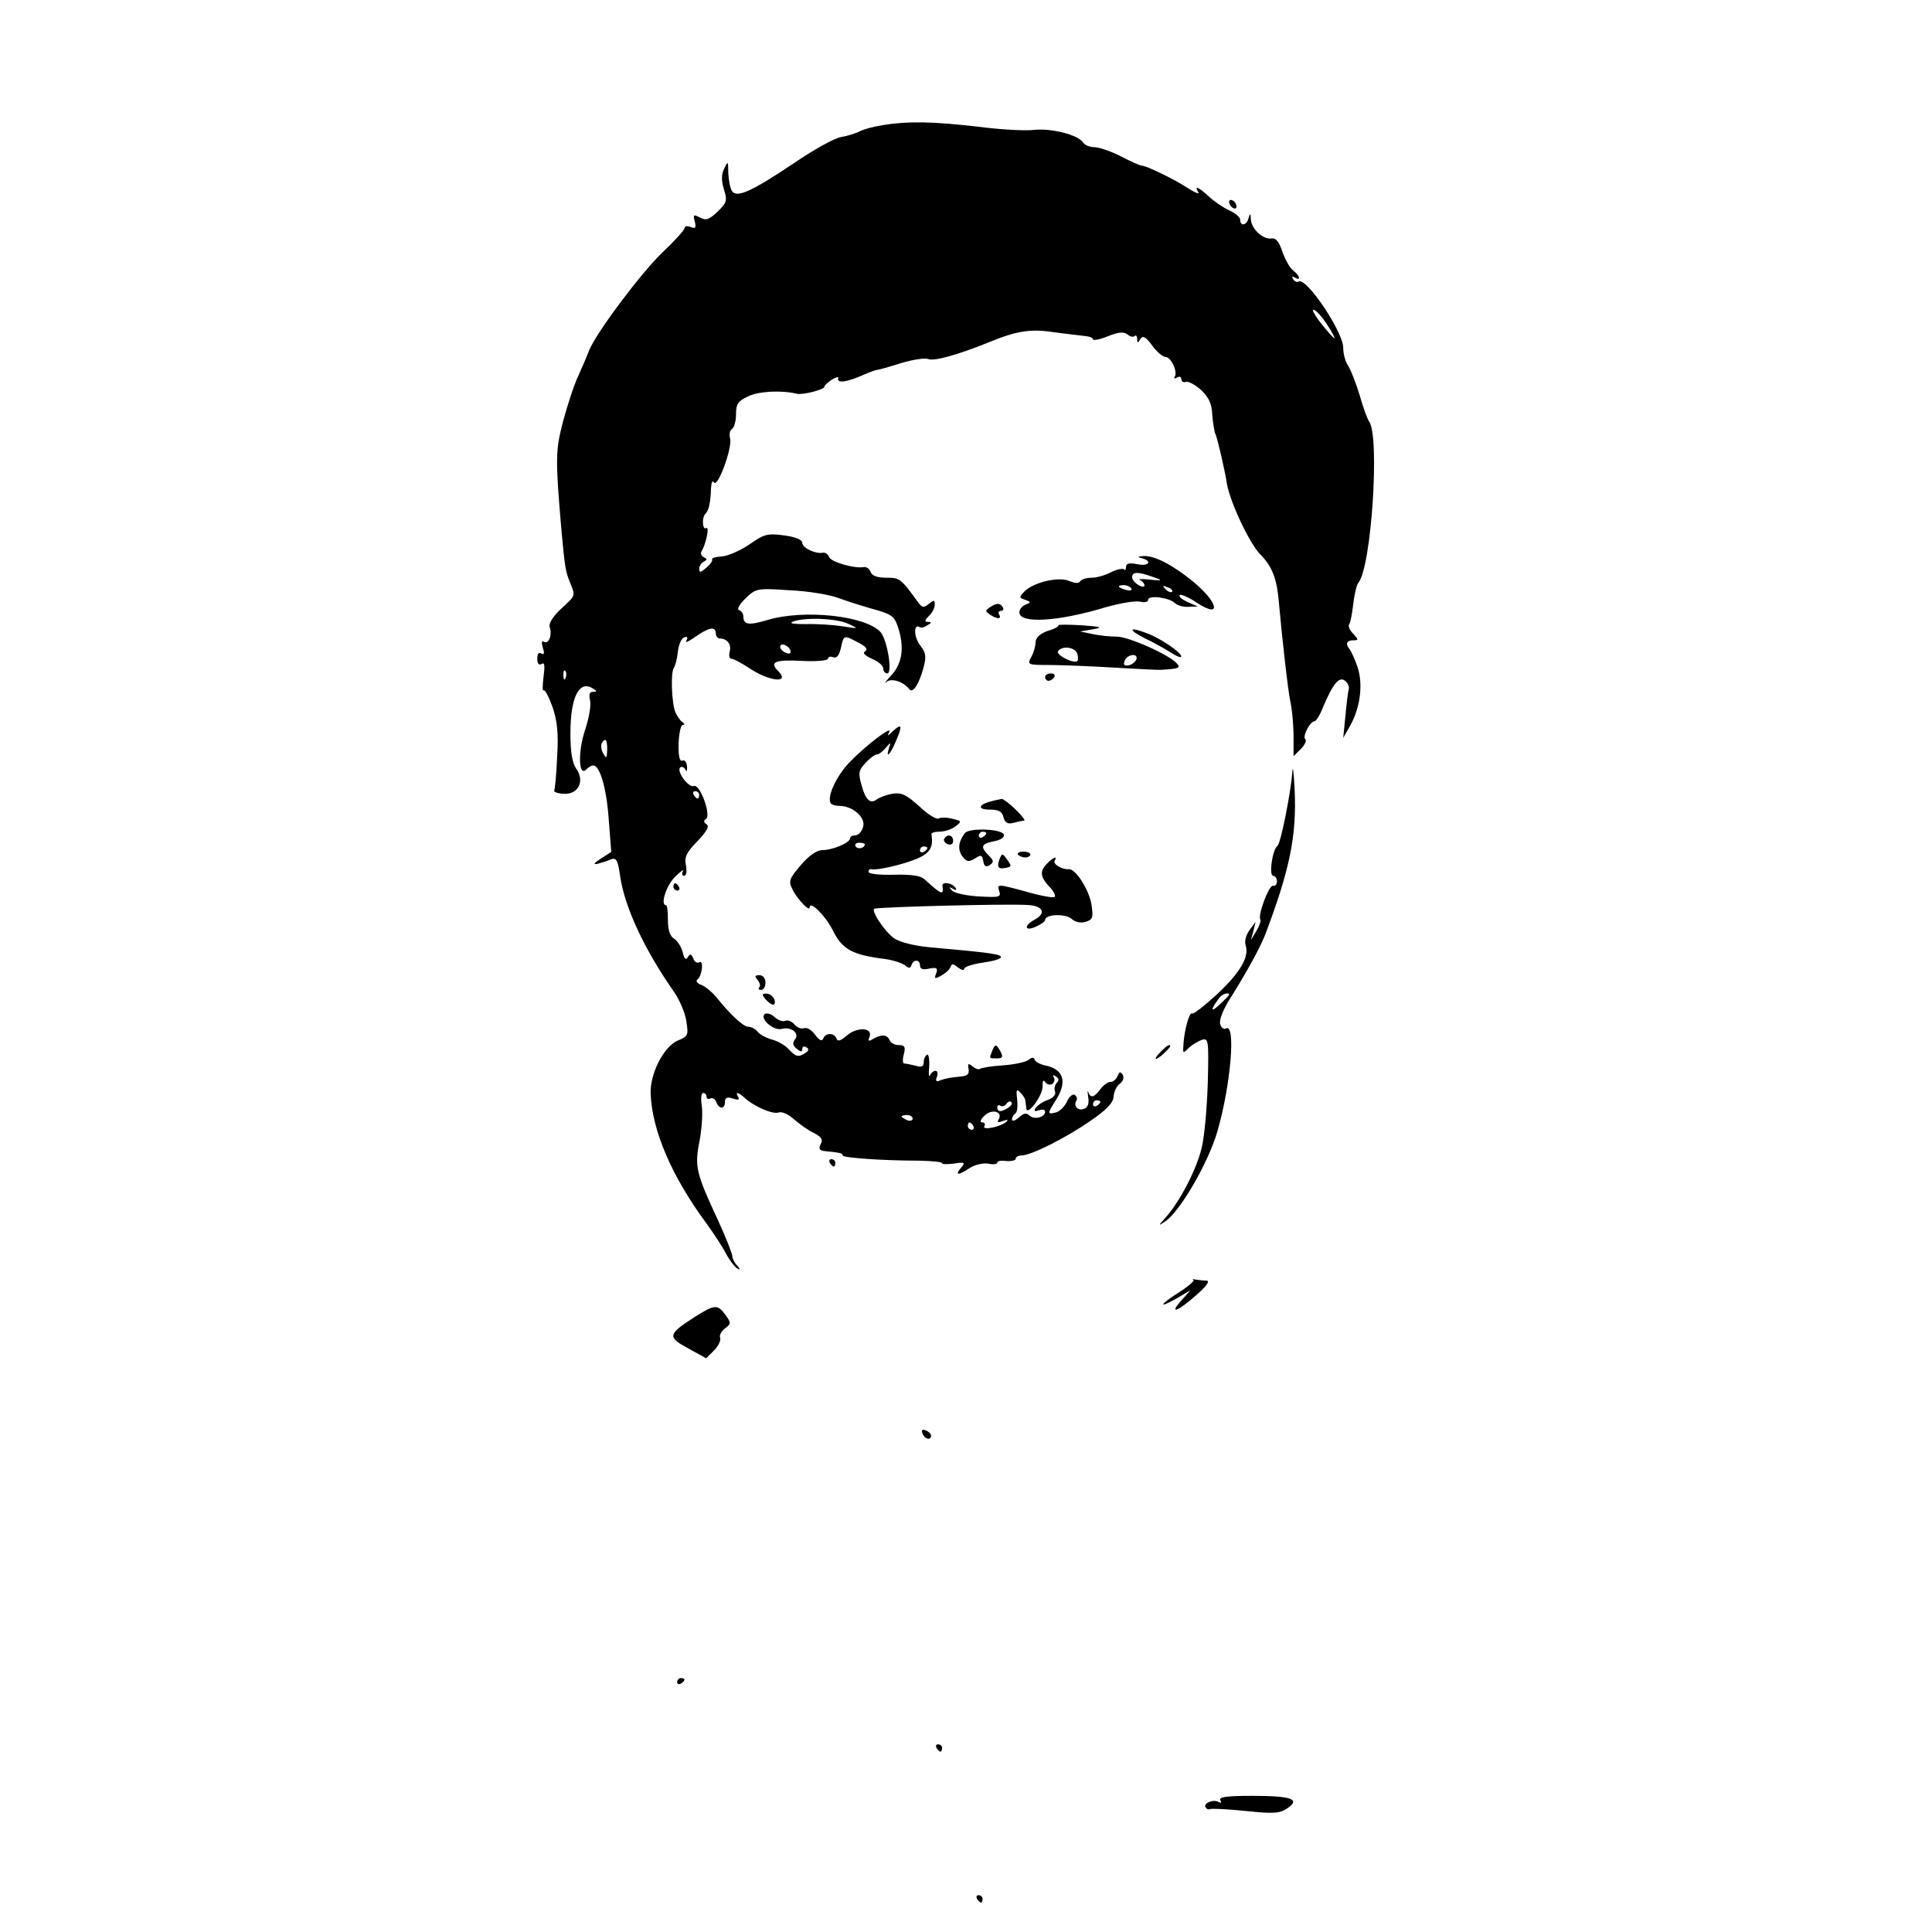 <?xml version="1.0" standalone="no"?>
<!DOCTYPE svg PUBLIC "-//W3C//DTD SVG 20010904//EN"
 "http://www.w3.org/TR/2001/REC-SVG-20010904/DTD/svg10.dtd">
<svg version="1.0" xmlns="http://www.w3.org/2000/svg"
 width="525pt" height="525pt" viewBox="0 0 525 525"
 preserveAspectRatio="xMidYMid meet">
<g transform="translate(0,525) scale(0.1,-0.1)"
fill="#000000" stroke="none">
<path d="M2399 4910 c-26 -4 -55 -12 -65 -18 -11 -5 -33 -12 -51 -15 -18 -4
-74 -35 -125 -70 -115 -77 -156 -96 -169 -76 -5 8 -9 30 -10 49 0 33 -1 33
-11 12 -8 -16 -8 -32 -1 -56 10 -31 8 -37 -17 -61 -23 -22 -32 -25 -48 -16
-18 9 -19 8 -14 -11 4 -17 2 -20 -11 -15 -10 4 -17 2 -17 -3 0 -5 -27 -35 -61
-67 -59 -57 -180 -219 -198 -265 -5 -13 -18 -44 -29 -68 -12 -25 -30 -81 -42
-125 -21 -81 -21 -102 -4 -300 9 -97 11 -109 23 -138 15 -37 16 -34 -25 -72
-23 -22 -34 -40 -30 -50 7 -20 -3 -47 -16 -39 -6 4 -7 -2 -3 -16 5 -15 4 -20
-4 -16 -7 5 -11 -1 -11 -14 0 -13 4 -19 12 -14 8 5 9 -5 5 -35 -3 -24 -3 -40
0 -37 4 3 14 -17 24 -44 13 -38 17 -71 13 -136 -2 -47 -6 -89 -8 -92 -2 -4 9
-8 25 -9 40 -3 59 34 35 68 -11 16 -16 45 -16 96 0 99 24 146 61 122 12 -7 12
-9 0 -9 -9 0 -11 -7 -8 -22 4 -12 -2 -48 -13 -81 -20 -60 -18 -129 3 -108 6 6
14 11 19 11 18 0 36 -61 42 -145 l7 -90 -28 -18 c-20 -13 -22 -17 -8 -14 11 3
27 8 36 12 14 5 18 -3 24 -45 12 -84 65 -199 147 -316 15 -22 30 -57 33 -79 6
-38 5 -41 -24 -53 -38 -17 -75 -90 -73 -144 4 -101 58 -226 152 -353 20 -28
44 -64 53 -82 9 -17 23 -35 29 -39 10 -6 11 -4 1 7 -7 7 -13 19 -13 25 0 7
-17 50 -38 96 -61 131 -65 148 -51 218 6 33 9 76 6 95 -3 19 -2 35 4 35 5 0 9
-5 9 -11 0 -5 5 -7 10 -4 6 3 13 -1 16 -9 8 -21 24 -21 24 0 0 11 6 14 21 9
15 -5 19 -4 15 4 -9 15 -1 14 16 -1 27 -25 78 -47 94 -41 9 3 27 -5 42 -19 15
-13 39 -30 54 -37 21 -11 25 -18 18 -30 -6 -13 -4 -17 11 -19 42 -4 49 -6 49
-12 0 -6 107 -14 208 -14 34 -1 62 -3 62 -7 0 -3 15 -3 32 -1 30 5 32 3 19
-12 -17 -20 -7 -21 24 0 14 9 36 14 50 12 14 -3 25 -2 25 3 0 4 11 6 25 4 14
-1 25 2 25 6 0 5 7 9 15 9 26 0 118 46 185 92 47 32 65 51 66 68 1 13 8 29 17
35 9 7 12 16 8 24 -6 10 -10 9 -14 -3 -4 -9 -12 -16 -19 -16 -8 0 -20 -9 -28
-20 -17 -23 -27 -25 -33 -7 -2 6 -2 0 0 -14 3 -17 -1 -29 -11 -32 -17 -7 -30
8 -21 22 3 5 1 12 -5 16 -5 3 -15 -5 -21 -19 -6 -13 -20 -27 -30 -29 -23 -6
-23 -3 -2 30 35 53 24 88 -28 98 -13 3 -26 10 -27 15 -3 8 -8 7 -17 0 -7 -6
-39 -13 -70 -15 -32 -2 -60 -7 -63 -10 -3 -2 -12 1 -19 7 -12 10 -14 8 -11 -7
2 -15 -3 -19 -27 -21 -16 -1 -38 -5 -48 -9 -13 -6 -16 -3 -11 9 3 9 2 16 -4
16 -6 0 -12 -6 -15 -12 -3 -7 -4 4 -2 24 1 21 -2 35 -6 32 -5 -3 -9 -12 -9
-21 0 -11 -6 -14 -22 -9 -13 3 -26 6 -31 6 -4 0 -5 11 -1 25 5 20 3 25 -14 25
-11 0 -22 6 -25 14 -6 15 -23 16 -46 2 -11 -7 -13 -5 -8 7 9 25 -34 27 -62 3
-17 -15 -25 -17 -28 -8 -6 16 -30 16 -36 0 -3 -9 -11 -5 -22 10 -9 13 -23 21
-30 18 -8 -3 -19 2 -26 10 -7 8 -18 13 -25 10 -8 -3 -20 2 -29 10 -8 8 -20 12
-26 9 -17 -11 22 -47 45 -41 26 7 50 -12 36 -29 -7 -9 -6 -16 5 -25 11 -9 15
-9 15 -1 0 7 5 9 11 5 8 -4 7 -9 -2 -15 -20 -13 -26 -11 -46 10 -10 11 -30 22
-45 26 -15 4 -32 13 -39 21 -6 8 -18 14 -26 14 -13 0 -48 32 -88 82 -11 13
-29 28 -40 32 -11 4 -15 10 -10 14 13 9 18 55 5 47 -6 -3 -13 1 -16 10 -5 13
-9 14 -15 4 -5 -9 -10 -5 -14 14 -4 15 -15 31 -23 36 -11 6 -17 23 -17 50 0
23 -2 41 -5 41 -17 0 1 55 25 78 15 15 25 21 21 15 -4 -7 -3 -13 3 -13 6 0 8
12 5 28 -5 23 1 35 31 66 26 27 33 41 25 46 -8 5 -9 10 -2 14 16 9 -16 96 -32
90 -15 -6 -50 42 -37 51 5 3 11 -1 14 -7 3 -7 4 -3 4 8 -1 12 -6 20 -13 17 -7
-3 -11 12 -10 47 1 27 6 50 11 50 6 0 6 3 -1 8 -6 4 -14 16 -19 27 -10 26 -13
107 -4 120 4 6 9 25 11 44 2 19 10 37 17 39 9 3 11 0 6 -9 -5 -7 5 -3 21 8 39
28 58 32 59 13 0 -8 5 -15 10 -15 21 0 33 -16 28 -35 -3 -11 -1 -20 4 -20 6 0
26 -11 45 -23 56 -39 118 -46 82 -10 -24 24 -8 31 66 27 39 -2 70 1 70 6 0 5
6 7 14 4 10 -4 16 5 21 25 8 36 7 36 47 15 21 -11 27 -18 19 -24 -8 -4 -2 -11
18 -20 17 -7 31 -19 31 -26 0 -8 5 -14 11 -14 15 0 0 91 -18 112 -40 45 -209
63 -308 33 -51 -15 -65 -13 -65 10 0 7 -5 15 -12 17 -6 2 1 16 18 32 28 27 31
28 119 22 50 -2 108 -12 130 -20 22 -8 65 -22 97 -31 48 -13 58 -19 67 -46 19
-55 14 -100 -16 -133 -16 -17 -22 -26 -14 -19 13 11 46 1 62 -20 9 -12 26 13
38 57 9 33 7 42 -9 63 -17 22 -18 59 -1 49 4 -3 13 -1 21 5 12 6 12 9 2 9 -10
0 -10 4 2 16 9 8 16 22 16 31 0 13 -2 13 -16 2 -14 -11 -18 -11 -29 4 -47 65
-50 67 -86 67 -24 0 -39 5 -43 15 -3 9 -11 15 -18 14 -26 -5 -90 14 -95 27 -3
8 -10 13 -17 12 -20 -4 -56 13 -56 27 0 8 -18 16 -49 20 -45 6 -54 4 -94 -24
-25 -17 -59 -32 -75 -33 -17 -1 -29 -5 -27 -8 2 -4 -5 -14 -16 -23 -15 -13
-19 -14 -19 -3 0 8 6 17 13 20 9 5 9 7 -1 12 -6 3 -9 10 -6 15 12 20 23 69 13
64 -10 -7 -13 28 -2 39 9 8 14 32 15 69 1 16 4 23 8 16 10 -16 50 93 44 119
-3 11 -1 23 5 26 6 4 11 22 11 40 0 28 5 36 33 49 28 14 92 17 132 7 15 -4 75
11 75 19 0 3 9 12 20 19 11 7 19 9 18 5 -6 -16 24 -12 72 10 14 6 30 12 35 12
6 1 35 9 66 19 31 9 63 14 72 10 17 -6 83 13 167 47 73 30 111 36 175 26 33
-4 70 -9 82 -10 13 -1 23 -5 23 -9 0 -4 18 -1 40 8 30 12 44 13 54 5 7 -6 16
-8 19 -4 4 3 7 0 7 -8 0 -12 2 -12 9 0 7 10 14 6 32 -18 12 -17 29 -31 36 -31
15 0 34 -40 25 -54 -3 -5 0 -6 6 -2 7 4 12 2 12 -4 0 -7 6 -10 12 -8 7 3 26
-8 42 -22 21 -20 29 -38 30 -66 2 -22 5 -46 9 -54 6 -15 25 -96 31 -135 9 -51
62 -163 91 -192 32 -32 45 -67 50 -128 8 -91 25 -245 32 -275 4 -19 8 -60 8
-90 l0 -55 20 20 c11 11 16 23 12 26 -9 7 13 49 25 49 4 0 15 17 23 38 27 64
44 85 60 72 8 -6 12 -17 10 -23 -2 -7 -6 -39 -9 -72 l-6 -60 20 35 c27 50 34
111 19 157 -7 21 -17 42 -21 48 -13 15 -9 25 9 25 15 0 15 1 0 18 -10 10 -14
21 -11 25 3 3 8 27 11 54 3 26 9 53 14 59 36 43 59 402 29 439 -4 6 -16 37
-25 70 -10 33 -24 69 -31 80 -8 11 -14 33 -14 50 0 43 -100 192 -121 180 -4
-3 -11 0 -15 6 -4 8 -3 9 4 5 18 -11 14 5 -3 18 -9 6 -22 29 -30 51 -9 28 -18
39 -30 37 -22 -4 -55 26 -56 52 -1 17 -2 18 -6 4 -5 -21 -23 -24 -23 -5 0 6
-13 18 -29 25 -16 7 -41 24 -55 37 -29 27 -42 32 -30 13 5 -7 -8 -2 -27 10
-34 23 -114 62 -127 62 -4 0 -29 11 -56 25 -27 14 -60 25 -72 25 -13 0 -27 6
-31 13 -13 20 -84 39 -133 34 -25 -3 -94 1 -155 9 -123 14 -188 15 -256 4z
m1208 -543 c31 -49 24 -47 -17 4 -18 23 -27 40 -20 37 8 -2 24 -21 37 -41z
m-1302 -812 c30 -14 29 -14 -15 -7 -25 4 -70 7 -100 6 -35 0 -47 2 -35 7 32
12 118 9 150 -6z m-157 -73 c2 -7 -2 -10 -12 -6 -9 3 -16 11 -16 16 0 13 23 5
28 -10z m-611 -74 c-3 -8 -6 -5 -6 6 -1 11 2 17 5 13 3 -3 4 -12 1 -19z m113
-195 c-1 -24 -2 -26 -11 -10 -5 9 -7 22 -4 27 10 17 15 11 15 -17z m250 -123
c0 -5 -2 -10 -4 -10 -3 0 -8 5 -11 10 -3 6 -1 10 4 10 6 0 11 -4 11 -10z m972
-782 c-6 -6 -8 -17 -5 -24 3 -8 -5 -18 -20 -23 -14 -5 -28 -15 -33 -22 -5 -9
-2 -10 9 -6 10 3 17 2 17 -4 0 -15 -30 -23 -43 -10 -8 8 -15 6 -29 -6 -10 -9
-18 -11 -18 -5 0 6 4 13 9 16 5 3 7 20 5 38 -3 26 -2 30 8 20 7 -7 14 -17 14
-22 1 -6 2 -15 3 -22 2 -22 44 34 44 59 0 16 2 20 7 13 4 -7 13 -9 19 -6 6 4
8 12 5 18 -5 7 -2 8 5 3 9 -5 9 -11 3 -17z m-132 -68 c-20 -13 -30 -12 -30 1
0 5 4 8 9 4 5 -3 13 0 16 6 4 5 10 8 13 4 4 -3 0 -10 -8 -15z m250 16 c0 -3
-4 -8 -10 -11 -5 -3 -10 -1 -10 4 0 6 5 11 10 11 6 0 10 -2 10 -4z m-277 -49
c-4 -7 0 -8 13 -3 12 4 15 4 9 -2 -15 -14 -68 -25 -60 -12 3 5 1 10 -6 10 -7
0 -5 8 7 19 20 19 51 10 37 -12z m-233 3 c0 -5 -7 -7 -15 -4 -8 4 -15 8 -15
10 0 2 7 4 15 4 8 0 15 -4 15 -10z m165 -20 c3 -5 1 -10 -4 -10 -6 0 -11 5
-11 10 0 6 2 10 4 10 3 0 8 -4 11 -10z"/>
<path d="M3340 4701 c0 -5 5 -13 10 -16 6 -3 10 -2 10 4 0 5 -4 13 -10 16 -5
3 -10 2 -10 -4z"/>
<path d="M3103 3733 c30 -8 18 -23 -13 -16 -21 4 -30 2 -30 -7 0 -8 -3 -11 -6
-7 -4 3 -19 0 -35 -8 -15 -8 -39 -15 -53 -15 -14 0 -27 -4 -31 -10 -4 -6 -14
-5 -29 1 -28 13 -97 -3 -122 -28 -15 -16 -15 -17 2 -23 16 -6 16 -7 1 -13 -9
-3 -17 -13 -17 -21 0 -31 103 -26 235 14 39 11 80 18 93 15 12 -3 22 -1 22 5
0 14 58 6 73 -9 6 -6 22 -11 37 -10 l25 1 -28 12 c-15 7 -25 15 -21 19 3 3 24
-6 45 -20 71 -47 60 1 -13 60 -55 44 -101 67 -130 66 -17 -1 -18 -3 -5 -6z
m47 -57 c8 -3 -3 -4 -25 -1 -22 2 -34 2 -27 -1 6 -3 12 -10 12 -15 0 -5 -9 -4
-19 3 -10 6 -17 17 -14 24 4 12 23 9 73 -10z m-76 -25 c4 -5 -3 -7 -14 -4 -23
6 -26 13 -6 13 8 0 17 -4 20 -9z m111 -9 c-3 -3 -11 0 -18 7 -9 10 -8 11 6 5
10 -3 15 -9 12 -12z"/>
<path d="M2690 3600 c-13 -9 -13 -11 0 -20 19 -13 33 -13 25 0 -3 6 -1 10 5
10 6 0 8 5 5 10 -8 12 -16 12 -35 0z"/>
<path d="M2876 3551 c2 -3 -10 -10 -28 -15 -22 -8 -33 -18 -34 -31 0 -11 -5
-29 -12 -41 -11 -20 -9 -21 46 -21 31 0 111 -3 177 -7 66 -4 126 -7 133 -6 46
3 51 5 40 17 -19 23 -131 73 -163 73 -18 0 -48 3 -66 7 l-34 7 35 6 c29 5 23
7 -32 11 -36 2 -64 2 -62 0z m51 -76 c3 -9 3 -18 1 -21 -9 -9 -59 16 -53 26
10 16 45 12 52 -5z m161 -17 c-3 -7 -12 -14 -21 -16 -12 -2 -15 1 -11 12 7 19
38 22 32 4z"/>
<path d="M3110 3516 c25 -12 57 -30 73 -40 15 -10 27 -14 27 -10 0 11 -57 50
-93 63 -49 19 -54 11 -7 -13z"/>
<path d="M2840 3410 c0 -5 4 -10 9 -10 6 0 13 5 16 10 3 6 -1 10 -9 10 -9 0
-16 -4 -16 -10z"/>
<path d="M2425 3262 c-12 -12 -15 -13 -9 -2 12 22 -64 -36 -108 -82 -35 -36
-61 -93 -51 -110 2 -5 14 -8 26 -8 36 -1 71 -33 62 -58 -3 -12 -13 -22 -21
-22 -8 0 -14 -4 -14 -8 0 -12 -47 -32 -75 -32 -15 0 -36 -14 -59 -41 -33 -39
-34 -43 -21 -69 14 -26 45 -58 45 -46 0 20 42 -21 62 -60 26 -54 54 -69 143
-80 22 -3 46 -11 54 -17 11 -9 15 -9 18 1 6 16 23 15 23 -2 0 -9 8 -12 25 -8
21 4 24 1 19 -13 -6 -15 -4 -16 14 -6 11 6 22 16 25 23 3 10 7 10 20 -1 10 -7
17 -9 17 -4 0 6 23 13 50 17 28 4 50 10 50 15 0 8 -26 12 -195 27 -42 4 -80
14 -95 24 -27 19 -66 79 -53 81 34 5 346 13 411 10 46 -1 58 -22 22 -41 -29
-16 -25 -32 5 -18 14 6 25 14 25 18 0 16 55 18 72 3 10 -9 25 -12 38 -8 20 6
21 12 16 47 -7 41 -43 97 -61 96 -18 -2 -45 14 -39 23 8 14 -3 10 -20 -7 -21
-21 -20 -36 5 -63 12 -12 18 -25 15 -28 -3 -4 -40 3 -81 15 -74 20 -76 20 -70
1 6 -17 1 -18 -55 -15 -34 2 -67 9 -73 16 -9 10 -9 11 2 5 9 -5 12 -4 7 3 -8
13 -37 17 -35 5 4 -27 -2 -25 -48 17 -12 11 -36 14 -85 13 -37 -1 -68 2 -68 8
0 5 3 8 8 7 14 -4 88 13 125 29 34 15 44 31 38 66 0 4 9 7 22 7 13 0 32 6 43
14 18 14 18 15 -8 21 -15 4 -32 4 -37 1 -6 -4 -30 11 -53 33 -36 32 -48 38
-73 34 -17 -3 -35 -10 -42 -15 -18 -14 -31 -2 -42 39 -9 32 -8 40 11 60 12 13
26 23 31 23 5 0 16 8 24 18 14 16 14 16 9 0 -10 -32 3 -19 19 19 18 42 16 49
-10 25z m-75 -306 c0 -11 -19 -15 -25 -6 -3 5 1 10 9 10 9 0 16 -2 16 -4z
m170 -10 c0 -3 -4 -8 -10 -11 -5 -3 -10 -1 -10 4 0 6 5 11 10 11 6 0 10 -2 10
-4z"/>
<path d="M3512 3155 c-4 -58 -32 -199 -41 -204 -13 -9 -24 -81 -11 -81 5 0 10
-7 10 -15 0 -8 -5 -14 -11 -12 -11 2 -42 -81 -34 -92 2 -4 -3 -17 -11 -31
l-15 -25 7 25 6 25 -17 -23 c-9 -12 -14 -31 -10 -41 10 -32 -15 -74 -78 -133
-34 -31 -64 -55 -68 -52 -7 4 -21 -46 -23 -83 -2 -27 -2 -27 16 -9 8 7 23 16
33 20 19 6 20 1 17 -117 -2 -67 -9 -147 -17 -178 -14 -58 -60 -146 -98 -188
-20 -22 -20 -23 -2 -11 40 25 118 159 143 245 37 128 51 298 23 280 -5 -3 -12
2 -15 11 -4 10 6 36 22 63 53 84 86 146 100 181 67 177 86 269 80 395 -2 44
-5 67 -6 50z m-172 -608 c0 -2 -12 -14 -27 -28 -24 -22 -24 -13 0 19 8 11 27
17 27 9z"/>
<path d="M2695 3073 c-37 -9 -40 -23 -6 -23 25 0 34 -5 38 -21 4 -15 11 -19
27 -15 11 3 25 6 29 6 4 0 -6 14 -23 30 -17 17 -34 29 -38 29 -4 -1 -16 -3
-27 -6z"/>
<path d="M2622 2986 c-18 -23 -20 -45 -7 -63 12 -15 17 -16 34 -6 17 11 20 10
23 -7 2 -14 7 -17 17 -11 12 8 12 12 -2 26 -24 24 -21 32 14 39 18 3 29 11 27
18 -6 16 -95 19 -106 4z m58 0 c0 -3 -4 -8 -10 -11 -5 -3 -10 -1 -10 4 0 6 5
11 10 11 6 0 10 -2 10 -4z"/>
<path d="M2566 2971 c-3 -5 1 -11 9 -15 9 -3 15 0 15 9 0 16 -16 20 -24 6z"/>
<path d="M2766 2928 c3 -4 12 -8 20 -8 8 0 14 4 14 8 0 4 -9 8 -19 8 -11 0
-17 -4 -15 -8z"/>
<path d="M2716 2915 c-8 -22 -3 -28 19 -23 14 3 14 5 2 22 -13 18 -14 18 -21
1z"/>
<path d="M1830 2840 c0 -5 5 -10 11 -10 5 0 7 5 4 10 -3 6 -8 10 -11 10 -2 0
-4 -4 -4 -10z"/>
<path d="M2059 2587 c6 -8 8 -17 4 -20 -3 -4 -1 -7 5 -7 7 0 12 9 12 20 0 12
-7 20 -16 20 -13 0 -14 -3 -5 -13z"/>
<path d="M2080 2535 c7 -8 16 -15 21 -15 5 0 6 7 3 15 -4 8 -13 15 -21 15 -13
0 -13 -3 -3 -15z"/>
<path d="M2696 2394 c-8 -21 -9 -20 13 -20 16 0 17 4 10 18 -12 22 -15 22 -23
2z"/>
<path d="M3156 2394 c-23 -23 -20 -30 4 -9 11 10 20 20 20 22 0 7 -9 2 -24
-13z"/>
<path d="M2255 2090 c3 -5 8 -10 11 -10 2 0 4 5 4 10 0 6 -5 10 -11 10 -5 0
-7 -4 -4 -10z"/>
<path d="M3243 1772 c4 -2 -13 -17 -38 -33 -54 -34 -60 -47 -7 -17 l37 22 -24
-27 c-36 -40 -12 -32 39 13 30 26 39 40 28 40 -9 0 -22 2 -30 3 -7 2 -9 2 -5
-1z"/>
<path d="M1889 1672 c-75 -48 -76 -55 -19 -86 l49 -27 21 21 c12 12 19 27 17
34 -3 7 3 19 13 26 17 13 17 15 2 36 -22 30 -29 30 -83 -4z"/>
<path d="M2507 1354 c6 -15 23 -19 23 -5 0 5 -7 11 -14 14 -10 4 -13 1 -9 -9z"/>
<path d="M1840 679 c0 -5 5 -7 10 -4 6 3 10 8 10 11 0 2 -4 4 -10 4 -5 0 -10
-5 -10 -11z"/>
<path d="M2545 500 c3 -5 8 -10 11 -10 2 0 4 5 4 10 0 6 -5 10 -11 10 -5 0 -7
-4 -4 -10z"/>
<path d="M3316 358 c4 -6 3 -8 -4 -5 -14 9 -43 -3 -36 -14 3 -5 8 -7 12 -5 4
2 47 0 96 -5 76 -8 93 -7 114 7 37 25 12 34 -96 34 -68 0 -91 -3 -86 -12z"/>
<path d="M2655 90 c3 -5 8 -10 11 -10 2 0 4 5 4 10 0 6 -5 10 -11 10 -5 0 -7
-4 -4 -10z"/>
</g>
</svg>
